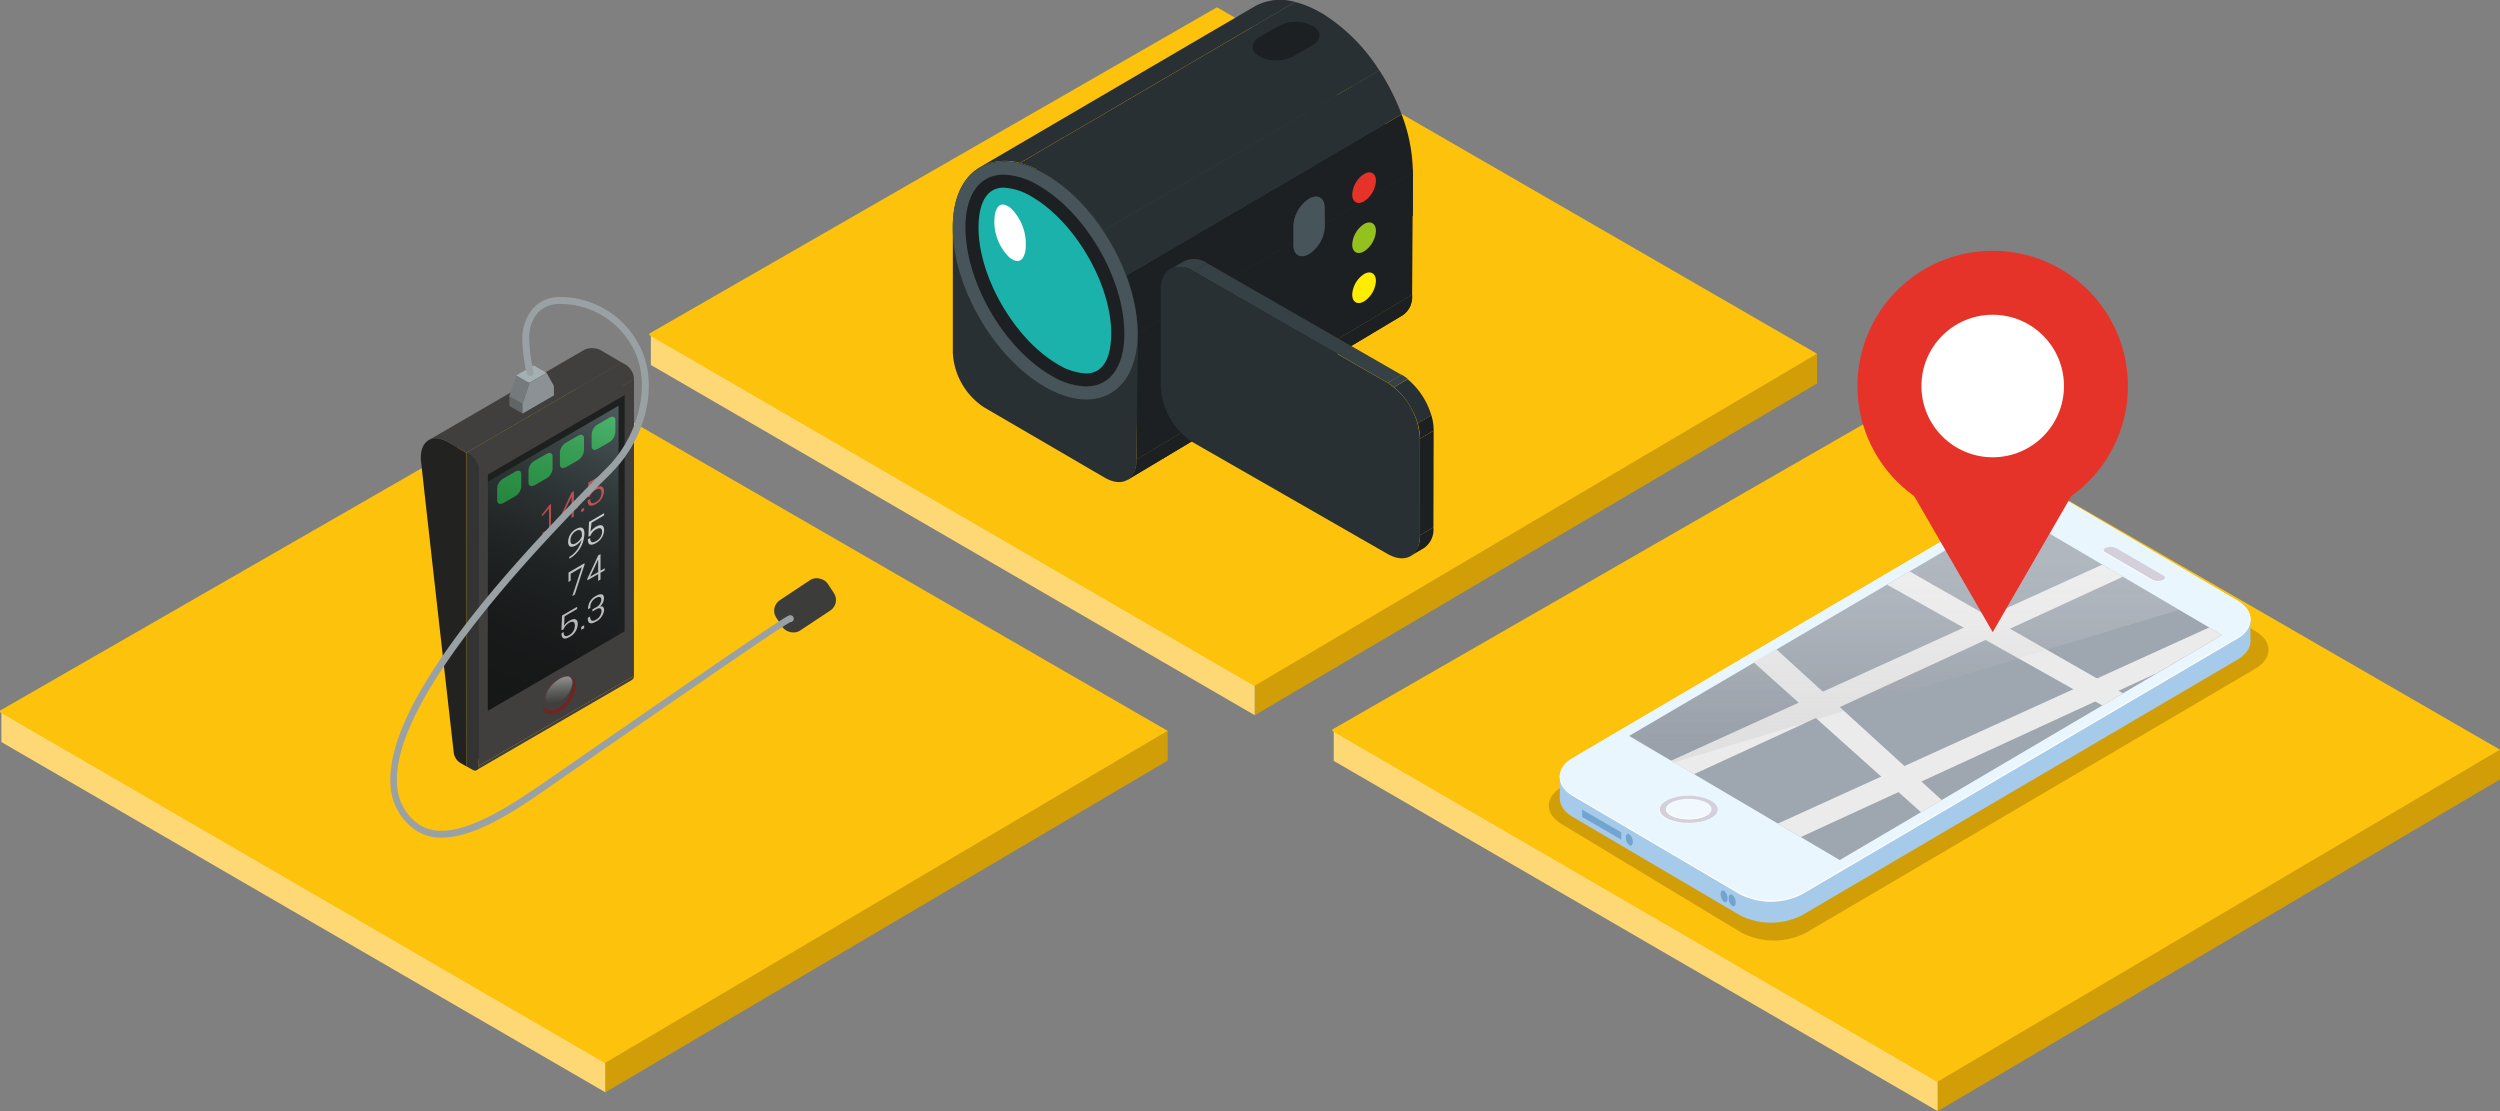 <svg xmlns="http://www.w3.org/2000/svg" xmlns:xlink="http://www.w3.org/1999/xlink" viewBox="0 0 397.79 176.8"><rect x="0" y="0" width="397.79" height="176.8" fill="#808080" stroke="none"/><defs><style>.cls-1{fill:none;}.cls-2{isolation:isolate;}.cls-3{fill:#d29e08;}.cls-4{fill:#fdd875;}.cls-5{fill:#fdc20b;}.cls-6{fill:#3c3c3b;}.cls-7{fill:#403f3e;}.cls-8{fill:#323231;}.cls-9{fill:#222221;}.cls-10{fill:#1e2020;}.cls-11{fill:#333;}.cls-12{fill:#e9494b;}.cls-13{fill:#fff;}.cls-14{fill:#8a1815;opacity:0.7;mix-blend-mode:multiply;}.cls-15{clip-path:url(#clip-path);}.cls-16{opacity:0.4;fill:url(#linear-gradient);}.cls-16,.cls-22{mix-blend-mode:screen;}.cls-17{fill:#1da438;}.cls-18{fill:#606567;}.cls-19{fill:#757a7c;}.cls-20{fill:#a4b0b3;}.cls-21{fill:#8b9194;}.cls-22{opacity:0.3;fill:url(#linear-gradient-2);}.cls-23{fill:#99a1a4;}.cls-24{clip-path:url(#clip-path-2);}.cls-25{fill:#1c2022;}.cls-26{clip-path:url(#clip-path-3);}.cls-27{fill:#293033;}.cls-28{fill:#364145;}.cls-29{clip-path:url(#clip-path-5);}.cls-30{fill:#47555a;}.cls-31{fill:#1ab2aa;}.cls-32{fill:#e6332a;}.cls-33{fill:#95c11f;}.cls-34{fill:#ffed00;}.cls-35{fill:#a6caea;}.cls-36{fill:#f2f9fc;}.cls-37{fill:#eaf6fd;}.cls-38{fill:#9ea6b0;}.cls-39{fill:#d3d0db;}.cls-40{fill:#71a5cf;}.cls-41{fill:#ebebeb;}.cls-42{opacity:0.2;fill:url(#Sfumatura_senza_nome_2);}</style><clipPath id="clip-path" transform="translate(-1.19 -37.39)"><path class="cls-1" d="M92.82,146.52a5.47,5.47,0,0,1-2.62,4.14c-1.45.83-2.62.34-2.62-1.11a5.41,5.41,0,0,1,2.62-4.13C91.64,144.58,92.82,145.08,92.82,146.52Z"/></clipPath><linearGradient id="linear-gradient" x1="90.05" y1="145.35" x2="90.48" y2="151.87" gradientUnits="userSpaceOnUse"><stop offset="0" stop-color="#fff"/><stop offset="0.16" stop-color="#c3c3c3"/><stop offset="0.32" stop-color="#888"/><stop offset="0.49" stop-color="#585858"/><stop offset="0.64" stop-color="#323232"/><stop offset="0.78" stop-color="#171717"/><stop offset="0.9" stop-color="#070707"/><stop offset="1" stop-color="#010101"/></linearGradient><linearGradient id="linear-gradient-2" x1="97.75" y1="65.32" x2="74.96" y2="120.41" gradientUnits="userSpaceOnUse"><stop offset="0" stop-color="#bae1eb"/><stop offset="0.06" stop-color="#9dbec6"/><stop offset="0.14" stop-color="#799298"/><stop offset="0.24" stop-color="#586b70"/><stop offset="0.33" stop-color="#3d4a4d"/><stop offset="0.43" stop-color="#272f31"/><stop offset="0.54" stop-color="#161b1c"/><stop offset="0.66" stop-color="#0a0c0d"/><stop offset="0.8" stop-color="#030404"/><stop offset="1" stop-color="#010101"/></linearGradient><clipPath id="clip-path-2" transform="translate(-1.19 -37.39)"><rect class="cls-1" x="152.78" y="37.39" width="76.54" height="88.83"/></clipPath><clipPath id="clip-path-3" transform="translate(-1.19 -37.39)"><path class="cls-1" d="M180.56,113.76l.05,0Zm1.47-3.23a3.58,3.58,0,0,1-1.42,3.2l43.81-26.21a3.52,3.52,0,0,0,1.46-3.22Z"/></clipPath><clipPath id="clip-path-5" transform="translate(-1.19 -37.39)"><path class="cls-1" d="M177.12,82.91a11,11,0,0,1,5,8.69L226,65.36a11,11,0,0,0-5-8.69Z"/></clipPath><linearGradient id="Sfumatura_senza_nome_2" x1="-1105.06" y1="120.74" x2="-1105.06" y2="166.02" gradientTransform="matrix(-1, 0, 0, 1, -800.88, 0)" gradientUnits="userSpaceOnUse"><stop offset="0" stop-color="#fff"/><stop offset="0.14" stop-color="#fbfbfb" stop-opacity="0.99"/><stop offset="0.27" stop-color="#f1f1f1" stop-opacity="0.94"/><stop offset="0.39" stop-color="#dedede" stop-opacity="0.87"/><stop offset="0.51" stop-color="#c5c5c5" stop-opacity="0.77"/><stop offset="0.63" stop-color="#a4a4a4" stop-opacity="0.64"/><stop offset="0.74" stop-color="#7b7b7b" stop-opacity="0.48"/><stop offset="0.85" stop-color="#4b4b4b" stop-opacity="0.29"/><stop offset="0.96" stop-color="#151515" stop-opacity="0.08"/><stop offset="1" stop-opacity="0"/></linearGradient></defs><title>G14_06_01</title><g class="cls-2"><g id="Livello_1" data-name="Livello 1"><polygon class="cls-3" points="289.12 56.27 289.12 61.02 199.65 113.8 199.65 109.05 289.12 56.27"/><polygon class="cls-4" points="199.65 109.05 199.65 113.8 103.56 58.07 103.56 53.32 199.65 109.05"/><polygon class="cls-5" points="199.43 109.06 103.33 53.33 103.33 53.07 193.64 1.16 289.12 56.29 199.58 109.15 199.43 109.06"/><polygon class="cls-3" points="397.79 119.27 397.79 124.02 308.32 176.8 308.32 172.05 397.79 119.27"/><polygon class="cls-4" points="308.32 172.05 308.32 176.8 212.22 121.07 212.22 116.32 308.32 172.05"/><polygon class="cls-5" points="308.1 172.06 212 116.33 212 116.07 302.31 64.16 397.79 119.29 308.25 172.15 308.1 172.06"/><polygon class="cls-3" points="185.79 116.27 185.79 121.02 96.32 173.8 96.32 169.05 185.79 116.27"/><polygon class="cls-4" points="96.32 169.05 96.32 173.8 0.22 118.07 0.22 113.32 96.32 169.05"/><polygon class="cls-5" points="96.1 169.06 0 113.33 0 113.07 90.31 61.16 185.79 116.29 96.25 169.15 96.1 169.06"/></g><g id="Livello_3" data-name="Livello 3"><rect class="cls-6" x="124.38" y="130.81" width="9.81" height="5.81" rx="2" ry="2" transform="translate(-53.54 56.3) rotate(-33.54)"/><g class="cls-2"><g class="cls-2"><path class="cls-7" d="M77.34,159.28l24.72-14.36a.72.72,0,0,1-.3.65L77,159.93a.71.71,0,0,0,.3-.65Z" transform="translate(-1.19 -37.39)"/></g><path class="cls-7" d="M97.16,93.35a3,3,0,0,0-3-.3L69.4,107.42a3,3,0,0,1,3,.29l3,1.73,24.72-14.36Z" transform="translate(-1.19 -37.39)"/><polygon class="cls-8" points="74.24 72.05 98.96 57.69 98.94 107.59 74.22 121.95 74.24 72.05"/><path class="cls-9" d="M72.44,107.71c-2.59-1.49-4.6,0-4.25,3.15,1.27,11.57,5,44.56,5.2,46.3a2.26,2.26,0,0,0,1,1.59l1,.59,0-49.9Z" transform="translate(-1.19 -37.39)"/><polygon class="cls-7" points="76.16 74.65 100.88 60.29 100.87 107.53 76.15 121.89 76.16 74.65"/><polygon class="cls-10" points="77.63 75.5 99.4 62.85 99.39 100.45 77.62 113.1 77.63 75.5"/><path class="cls-7" d="M101.84,96.71a3,3,0,0,0-.51-.8,2.22,2.22,0,0,0-.56-.47l-.62-.36L75.43,109.44l.62.36a2.31,2.31,0,0,1,.57.48,3.21,3.21,0,0,1,.5.79,2.5,2.5,0,0,1,.23,1l24.71-14.36A2.31,2.31,0,0,0,101.84,96.71Z" transform="translate(-1.19 -37.39)"/><path class="cls-11" d="M76.05,109.8a2.85,2.85,0,0,1,1.3,2.24v47.24c0,.65-.46.91-1,.58l-.91-.52,0-49.9Z" transform="translate(-1.19 -37.39)"/></g><path class="cls-12" d="M87.48,122.49v-.34l1.06-.61V118.3l-1,1.2-.18-.17,1.27-1.6.24-.14v3.73l1-.6v.33Z" transform="translate(-1.19 -37.39)"/><path class="cls-12" d="M92.13,119.8v-1.07l-1.73,1v-.25l1.74-3.73.36-.21v2.64l.67-.39v.34l-.67.38v1.08Zm-1.28-.67.45-.26.83-.48v-2Z" transform="translate(-1.19 -37.39)"/><path class="cls-12" d="M94.14,118.64l-.47.27v-.47l.47-.26Z" transform="translate(-1.19 -37.39)"/><path class="cls-12" d="M95.1,116.79c0,.71.34.83.9.5l0,0a1.72,1.72,0,0,0,.9-1.45v-.09c0-.66-.44-.68-.91-.41l-.05,0a2.18,2.18,0,0,0-.92,1.08l-.31.09.1-2.33,2.4-1.39v.34l-2,1.18-.07,1.47A3,3,0,0,1,96,115c.73-.42,1.28-.29,1.28.54v.06a2.44,2.44,0,0,1-1.29,2c-.88.51-1.29.25-1.29-.55V117Z" transform="translate(-1.19 -37.39)"/><path class="cls-13" d="M91.78,126a4.17,4.17,0,0,0,1.94-2.72,2.7,2.7,0,0,1-.91.9c-.7.4-1.22.28-1.22-.57v-.06a2.38,2.38,0,0,1,1.29-2c.75-.43,1.3-.23,1.3.68v0a4.63,4.63,0,0,1-.57,2.19,4.87,4.87,0,0,1-1.83,1.88Zm2-3.29c0-.09,0-.17,0-.25v-.06c0-.66-.41-.84-.91-.54h0a1.73,1.73,0,0,0-.91,1.46v.08c0,.6.35.72.88.41h0A2.32,2.32,0,0,0,93.8,122.67Z" transform="translate(-1.19 -37.39)"/><path class="cls-13" d="M95.1,123c0,.71.34.83.9.51l0,0A1.75,1.75,0,0,0,97,122V122c0-.65-.44-.68-.91-.4l-.05,0a2.18,2.18,0,0,0-.92,1.08l-.31.09.1-2.33,2.4-1.39v.34l-2,1.18L95.15,122a2.72,2.72,0,0,1,.88-.8c.73-.43,1.28-.3,1.28.53v.07a2.44,2.44,0,0,1-1.29,2c-.88.51-1.29.25-1.29-.55v-.05Z" transform="translate(-1.19 -37.39)"/><path class="cls-13" d="M91.65,128.49,94.2,127v.23L92.65,132l-.4.23,1.52-4.59-.57.34-1.21.7v1.11l-.34.2Z" transform="translate(-1.19 -37.39)"/><path class="cls-13" d="M96.37,129.82v-1.08l-1.73,1v-.25l1.74-3.73.36-.2v2.63l.67-.38v.33l-.67.39v1.07Zm-1.28-.67.45-.26.83-.48v-2Z" transform="translate(-1.19 -37.39)"/><path class="cls-13" d="M90.86,137.93c0,.71.34.83.9.51l0,0a1.75,1.75,0,0,0,.9-1.46v-.09c0-.65-.44-.68-.91-.4l0,0a2.23,2.23,0,0,0-.92,1.08l-.31.09.1-2.33,2.4-1.39v.34l-2,1.18-.07,1.48a2.82,2.82,0,0,1,.88-.8c.74-.43,1.29-.3,1.29.53v.07a2.42,2.42,0,0,1-1.3,2c-.88.51-1.29.25-1.29-.55v0Z" transform="translate(-1.19 -37.39)"/><path class="cls-13" d="M94.14,137.34l-.47.27v-.47l.47-.27Z" transform="translate(-1.19 -37.39)"/><path class="cls-13" d="M96,136l0,0a1.68,1.68,0,0,0,.9-1.3v-.07c0-.52-.38-.56-.86-.28l-.59.34v-.33l.57-.33a1.48,1.48,0,0,0,.85-1.21v0c0-.48-.35-.58-.87-.28l0,0a1.65,1.65,0,0,0-.88,1.58l-.36.21v-.12a2.24,2.24,0,0,1,1.26-2c.82-.47,1.27-.29,1.27.34v.08a1.77,1.77,0,0,1-.63,1.26c.38-.09.65.07.65.56v.09A2.41,2.41,0,0,1,96,136.31c-.88.51-1.29.25-1.29-.55v-.06l.37-.21C95.1,136.19,95.44,136.31,96,136Z" transform="translate(-1.19 -37.39)"/><path class="cls-14" d="M92.82,146.52a5.47,5.47,0,0,1-2.62,4.14c-1.45.83-2.62.34-2.62-1.11a5.41,5.41,0,0,1,2.62-4.13C91.64,144.58,92.82,145.08,92.82,146.52Z" transform="translate(-1.19 -37.39)"/><g class="cls-15"><path class="cls-7" d="M92.42,146.17A5.15,5.15,0,0,1,90,150.08c-1.37.79-2.48.32-2.48-1.05a5.1,5.1,0,0,1,2.48-3.9C91.31,144.34,92.42,144.8,92.42,146.17Z" transform="translate(-1.19 -37.39)"/><path class="cls-16" d="M90.17,145.24A4.05,4.05,0,0,0,88,148.32c0,1.07,1,1.44,2.13.82a4,4,0,0,0,2.13-3.07C92.3,145,91.35,144.62,90.17,145.24Z" transform="translate(-1.19 -37.39)"/></g><path class="cls-17" d="M83.19,116.33l-1.89,1.09c-.53.3-1,.13-1-.4v-2a2,2,0,0,1,1-1.5l1.89-1.09c.52-.3.94-.12.94.4v2A2,2,0,0,1,83.19,116.33ZM89.11,112v-2c0-.52-.42-.7-.94-.4l-1.89,1.09a1.94,1.94,0,0,0-1,1.49v2c0,.52.42.7,1,.4l1.89-1.09A2,2,0,0,0,89.11,112Zm5-2.88v-2c0-.52-.42-.7-.94-.4l-1.89,1.09a2,2,0,0,0-1,1.5v2c0,.53.42.7,1,.4l1.89-1.09A2,2,0,0,0,94.09,109.09Zm5-2.87v-2c0-.52-.42-.7-.95-.4l-1.89,1.09a2,2,0,0,0-.94,1.49v2c0,.52.42.7.94.4l1.89-1.09A1.94,1.94,0,0,0,99.07,106.22Z" transform="translate(-1.19 -37.39)"/><g class="cls-2"><polygon class="cls-18" points="83.14 65.81 81.06 64.6 81.03 63.08 83.11 64.29 83.14 65.81"/><polygon class="cls-19" points="83.11 64.29 81.03 63.08 82.16 59.72 84.24 60.93 83.11 64.29"/><polygon class="cls-20" points="84.24 60.93 82.16 59.72 84.91 58.14 86.98 59.34 84.24 60.93"/><polygon class="cls-21" points="86.98 59.34 88.13 61.4 88.15 62.91 83.14 65.81 83.11 64.29 84.24 60.93 86.98 59.34"/></g><polygon class="cls-22" points="77.62 113.1 98.42 101.01 98.42 64.56 77.63 76.64 77.62 113.1"/><path class="cls-23" d="M71.48,170.67a7.19,7.19,0,0,1-4.69-1.57,9.31,9.31,0,0,1-3.47-7c-.81-14.5,23.52-39.22,32.68-48.52l2-2c5.17-5.38,6.84-13.76,3.8-19A13,13,0,0,0,90,85.76c-3.67.2-4.6,3.3-4.6,5.3a25.69,25.69,0,0,0,.71,5.57.55.55,0,0,1-.53.57c-.06,0-.45-.09-.55-.28a24.68,24.68,0,0,1-.73-5.82c0-1.73,1-6.18,5.64-6.44A14.15,14.15,0,0,1,102.73,92c3.33,5.79,1.63,14.55-4,20.37-.49.52-1.17,1.2-2,2-8.2,8.33-33.15,33.67-32.37,47.69a8.1,8.1,0,0,0,3.06,6.19c5,4.1,14.26-2.2,20.36-6.36,2.54-1.74,37.55-26.11,38.85-26.51a.55.55,0,1,1,.33,1c-1.15.36-36.19,24.75-38.56,26.37C83.63,166.09,76.91,170.67,71.48,170.67Z" transform="translate(-1.19 -37.39)"/><g class="cls-24"><path class="cls-25" d="M180.56,113.76l43.86-26.24a3.52,3.52,0,0,0,1.46-3.22L182,110.53a3.55,3.55,0,0,1-1.47,3.23" transform="translate(-1.19 -37.39)"/></g><g class="cls-26"><path class="cls-25" d="M180.56,113.76l43.86-26.24a2.9,2.9,0,0,0,1.26-1.72L181.82,112a2.9,2.9,0,0,1-1.26,1.72" transform="translate(-1.19 -37.39)"/><path class="cls-25" d="M181.82,112,225.68,85.8a5.29,5.29,0,0,0,.2-1.5L182,110.53a5.29,5.29,0,0,1-.21,1.51" transform="translate(-1.19 -37.39)"/></g><g class="cls-24"><path class="cls-27" d="M157.94,71.72,201.8,45.48a3.55,3.55,0,0,0-3.58-.35L154.36,71.37a3.55,3.55,0,0,1,3.58.35" transform="translate(-1.19 -37.39)"/><polygon class="cls-25" points="180.84 73.14 224.69 46.91 224.81 27.97 180.95 54.2 180.84 73.14"/><polygon class="cls-28" points="175.93 45.52 219.79 19.28 200.61 8.09 156.75 34.33 175.93 45.52"/><path class="cls-27" d="M182.14,91.6,226,65.36a11,11,0,0,0-5-8.69L177.12,82.91a11,11,0,0,1,5,8.69" transform="translate(-1.19 -37.39)"/></g><g class="cls-29"><path class="cls-27" d="M182.14,91.6,226,65.36a7.07,7.07,0,0,0-.06-.91L182.08,90.69a7.07,7.07,0,0,1,.06.91" transform="translate(-1.19 -37.39)"/><path class="cls-27" d="M182.08,90.69l43.86-26.24a11.33,11.33,0,0,0-2.43-5.53L179.66,85.16a11.41,11.41,0,0,1,2.42,5.53" transform="translate(-1.19 -37.39)"/><path class="cls-28" d="M179.66,85.16l43.86-26.24a10.44,10.44,0,0,0-2.05-2L177.61,83.21a9.65,9.65,0,0,1,2,2" transform="translate(-1.19 -37.39)"/><path class="cls-28" d="M177.61,83.21,221.47,57l-.49-.3L177.12,82.91a4.94,4.94,0,0,1,.49.3" transform="translate(-1.19 -37.39)"/></g><polygon class="cls-25" points="181.03 53.04 224.83 27.41 224.81 34.31 181.01 59.94 181.03 53.04"/><path class="cls-27" d="M157.09,64l43.8-25.63a8.47,8.47,0,0,1,6.38-.67l-43.8,25.63a8.48,8.48,0,0,0-6.38.67" transform="translate(-1.19 -37.39)"/><path class="cls-25" d="M180.42,81.22l43.79-25.63A26.58,26.58,0,0,1,226,64.81l-43.8,25.63a26.56,26.56,0,0,0-1.8-9.22" transform="translate(-1.19 -37.39)"/><path class="cls-27" d="M182.22,90.44c0-9.34-6.54-20.71-14.66-25.4s-14.74-.93-14.76,8.41l0,20.09a11.06,11.06,0,0,0,5,8.68L177,113.41c2.78,1.6,5,.31,5.05-2.88Z" transform="translate(-1.19 -37.39)"/><path class="cls-30" d="M167.54,65.12c8.12,4.69,14.69,16.06,14.66,25.4s-6.63,13.11-14.76,8.42-14.69-16.07-14.66-25.41,6.63-13.1,14.76-8.41" transform="translate(-1.19 -37.39)"/><path class="cls-25" d="M174,98.88a11.45,11.45,0,0,1-5.56-1.74c-7.54-4.35-13.65-14.94-13.63-23.6,0-5.24,2.29-8.36,6.09-8.36a11.45,11.45,0,0,1,5.56,1.74c7.54,4.35,13.65,14.93,13.63,23.59,0,5.24-2.29,8.37-6.09,8.37" transform="translate(-1.19 -37.39)"/><path class="cls-31" d="M174,96.81a9.58,9.58,0,0,1-4.52-1.46c-6.85-4-12.62-13.94-12.59-21.8,0-2.35.53-6.3,4-6.3a9.53,9.53,0,0,1,4.52,1.47c6.85,4,12.62,13.93,12.59,21.79,0,2.35-.53,6.3-4,6.3" transform="translate(-1.19 -37.39)"/><path class="cls-13" d="M162.85,78.9a2.63,2.63,0,0,1-1.17-.67,7.94,7.94,0,0,1-2.18-6.77c.14-.65.52-1.71,1.48-1.5a2.61,2.61,0,0,1,1.16.67,8,8,0,0,1,2.19,6.77c-.14.65-.52,1.71-1.48,1.5" transform="translate(-1.19 -37.39)"/><path class="cls-28" d="M187.46,80.2l2.18-1.27a3.65,3.65,0,0,1,3.66.36l-2.18,1.27a3.65,3.65,0,0,0-3.66-.36" transform="translate(-1.19 -37.39)"/><path class="cls-25" d="M227.09,122.58l2.18-1.27a3.6,3.6,0,0,1-1.5,3.29l-2.18,1.28a3.63,3.63,0,0,0,1.5-3.3" transform="translate(-1.19 -37.39)"/><polygon class="cls-25" points="225.94 69.79 228.12 68.52 228.08 83.92 225.9 85.19 225.94 69.79"/><polygon class="cls-28" points="189.93 43.17 192.11 41.9 223 59.65 220.82 60.91 189.93 43.17"/><path class="cls-28" d="M222,98.31,224.19,97a7,7,0,0,1,1,.68L223,99a7,7,0,0,0-1-.68" transform="translate(-1.19 -37.39)"/><path class="cls-27" d="M223,99l2.18-1.27a12,12,0,0,1,3.77,5.77l-2.18,1.27A12,12,0,0,0,223,99" transform="translate(-1.19 -37.39)"/><path class="cls-25" d="M226.77,104.76l2.18-1.27a8.31,8.31,0,0,1,.36,2.42l-2.18,1.27a8.66,8.66,0,0,0-.36-2.42" transform="translate(-1.19 -37.39)"/><path class="cls-27" d="M222,98.31a11.28,11.28,0,0,1,5.12,8.87l0,15.4c0,3.26-2.32,4.58-5.16,2.94L191,107.77a11.28,11.28,0,0,1-5.12-8.87l0-15.4c0-3.26,2.32-4.58,5.16-2.94Z" transform="translate(-1.19 -37.39)"/><path class="cls-27" d="M211.35,39.41a15.57,15.57,0,0,0-4.08-1.7l-43.8,25.63a15.77,15.77,0,0,1,4.09,1.7,28.92,28.92,0,0,1,9.19,9l43.92-25.43a28.77,28.77,0,0,0-9.32-9.23" transform="translate(-1.19 -37.39)"/><path class="cls-27" d="M176.75,74.07a35.73,35.73,0,0,1,3.67,7.14l43.79-25.62a35.27,35.27,0,0,0-3.54-7Z" transform="translate(-1.19 -37.39)"/><path class="cls-25" d="M201.59,43.3c-1.48.85-1.48,2.23,0,3.08a5.91,5.91,0,0,0,5.34,0l3.11-1.8c1.48-.85,1.48-2.23,0-3.08a5.85,5.85,0,0,0-5.34,0Z" transform="translate(-1.19 -37.39)"/><path class="cls-32" d="M220.12,66.16c0-1.2-.85-1.68-1.89-1.08a4.16,4.16,0,0,0-1.88,3.26c0,1.2.84,1.69,1.88,1.08a4.14,4.14,0,0,0,1.89-3.26" transform="translate(-1.19 -37.39)"/><path class="cls-33" d="M220.12,74.13c0-1.2-.85-1.69-1.89-1.09a4.16,4.16,0,0,0-1.88,3.26c0,1.2.84,1.69,1.88,1.09a4.17,4.17,0,0,0,1.89-3.26" transform="translate(-1.19 -37.39)"/><path class="cls-34" d="M220.12,82.09c0-1.2-.85-1.69-1.89-1.09a4.16,4.16,0,0,0-1.88,3.26c0,1.21.84,1.69,1.88,1.09a4.17,4.17,0,0,0,1.89-3.26" transform="translate(-1.19 -37.39)"/><path class="cls-30" d="M212,73.47a5.54,5.54,0,0,1-2.51,4.35c-1.39.8-2.51.15-2.51-1.45v-3A5.54,5.54,0,0,1,209.47,69c1.39-.81,2.51-.16,2.51,1.45Z" transform="translate(-1.19 -37.39)"/><path class="cls-3" d="M249.75,162.56c-2.82,1.66-2.82,4.37,0,6l28.55,17.24a11.19,11.19,0,0,0,10.26,0l71.47-42c2.82-1.66,2.82-4.37,0-6l-28.6-17.24a11.24,11.24,0,0,0-10.27,0Z" transform="translate(-1.19 -37.39)"/><path class="cls-35" d="M251.43,161.52c-2.73,1.61-2.73,4.24,0,5.85L278,183a10.88,10.88,0,0,0,9.95,0l69.27-40.66c2.73-1.61,2.73-4.24,0-5.84l-26.63-15.64a10.85,10.85,0,0,0-9.95,0Z" transform="translate(-1.19 -37.39)"/><polyline class="cls-35" points="248.19 127.05 248.19 123.09 250.01 124.07 250.62 125.36 249.94 127.05"/><polyline class="cls-35" points="358.07 98.59 358.07 101.97 355.75 104.26 354.72 100.58 354.72 98.97"/><path class="cls-36" d="M251.43,158c-2.73,1.6-2.73,4.24,0,5.84L278,179.47a10.85,10.85,0,0,0,9.95,0l69.27-40.66c2.73-1.6,2.73-4.23,0-5.84l-26.63-15.63a10.85,10.85,0,0,0-9.95,0Z" transform="translate(-1.19 -37.39)"/><path class="cls-13" d="M251.43,158.19c-2.73,1.61-2.73,4.24,0,5.85L278,179.67a10.88,10.88,0,0,0,9.95,0L357.22,139c2.73-1.61,2.73-4.24,0-5.85l-26.63-15.63a10.85,10.85,0,0,0-9.95,0Z" transform="translate(-1.19 -37.39)"/><path class="cls-37" d="M251.43,158c-2.73,1.6-2.73,4.24,0,5.84L278,179.47a10.85,10.85,0,0,0,9.95,0l69.27-40.66c2.73-1.6,2.73-4.23,0-5.84l-26.63-15.63a10.85,10.85,0,0,0-9.95,0Z" transform="translate(-1.19 -37.39)"/><polygon class="cls-38" points="320.12 81.38 259.23 117.09 292.73 136.85 353.55 101.04 320.12 81.38"/><path class="cls-13" d="M265.17,166.22c-.05,1.2,2,2.18,4.53,2.18s4.67-1,4.72-2.18-2-2.18-4.52-2.18S265.23,165,265.17,166.22Z" transform="translate(-1.19 -37.39)"/><path class="cls-39" d="M265.27,166.19c0,1.18,2.07,2.14,4.63,2.14s4.62-1,4.62-2.14S272.45,164,269.9,164,265.27,165,265.27,166.19Z" transform="translate(-1.19 -37.39)"/><path class="cls-36" d="M266.26,166.13c0,.9,1.63,1.63,3.64,1.63s3.63-.73,3.63-1.63-1.63-1.63-3.63-1.63S266.26,165.23,266.26,166.13Z" transform="translate(-1.19 -37.39)"/><path class="cls-13" d="M270,167.64c-2,0-3.64-.73-3.64-1.63a.82.82,0,0,1,.1-.37.83.83,0,0,0-.17.49c0,.9,1.63,1.63,3.64,1.63,1.72,0,3.16-.54,3.53-1.26C273,167.16,271.59,167.64,270,167.64Z" transform="translate(-1.19 -37.39)"/><path class="cls-13" d="M345.35,129.1l0,0h0l-7.55-4.4a.05.05,0,0,1,0,0,1.93,1.93,0,0,0-.86-.18c-.63,0-1.13.23-1.13.52a.31.31,0,0,0,.12.23.17.17,0,0,0,.06.06h0l7.53,4.39,0,0a1.79,1.79,0,0,0,.88.2c.63,0,1.13-.24,1.13-.53A.34.34,0,0,0,345.35,129.1Z" transform="translate(-1.19 -37.39)"/><path class="cls-39" d="M345.46,129l0,0,0,0h0l-7.56-4.4,0,0a1.9,1.9,0,0,0-.86-.18c-.62,0-1.13.23-1.13.52a.35.35,0,0,0,.12.23l.07.06h0l7.54,4.39h0a1.75,1.75,0,0,0,.89.21c.62,0,1.13-.24,1.13-.53A.36.36,0,0,0,345.46,129Z" transform="translate(-1.19 -37.39)"/><polygon class="cls-40" points="257.98 133.61 251.74 129.99 251.74 128.83 257.98 132.45 257.98 133.61"/><path class="cls-40" d="M261,171.35c0,.48-.25.71-.56.52a1.54,1.54,0,0,1-.56-1.22c0-.48.25-.71.56-.52A1.54,1.54,0,0,1,261,171.35Z" transform="translate(-1.19 -37.39)"/><path class="cls-40" d="M277.37,181c0,.48-.25.72-.56.53a1.56,1.56,0,0,1-.56-1.22c0-.48.25-.72.56-.53A1.56,1.56,0,0,1,277.37,181Z" transform="translate(-1.19 -37.39)"/><path class="cls-40" d="M276.08,180.36c0,.48-.25.71-.55.52a1.54,1.54,0,0,1-.56-1.22c0-.48.25-.71.56-.52A1.57,1.57,0,0,1,276.08,180.36Z" transform="translate(-1.19 -37.39)"/><polygon class="cls-41" points="334.51 112.25 300.26 93.03 303.85 90.92 337.8 110.31 334.51 112.25"/><polygon class="cls-41" points="305.67 129.25 278.95 105.31 282.54 103.21 308.97 127.31 305.67 129.25"/><polygon class="cls-41" points="337.8 91.76 269.55 123.18 265.87 121.05 334.51 89.84 337.8 91.76"/><polygon class="cls-41" points="343.3 107.05 286.53 133.19 282.87 131.05 351.51 99.84 353.55 101.04 343.3 107.05"/><path class="cls-42" d="M267.54,158.71,348,134.4l-26.64-15.63-60.89,35.71C260.42,154.78,267.54,158.71,267.54,158.71Z" transform="translate(-1.19 -37.39)"/><circle class="cls-32" cx="317.07" cy="61.42" r="21.52"/><polygon class="cls-32" points="330.95 76.55 303.2 76.55 317.07 100.58 330.95 76.55"/><circle class="cls-13" cx="317.07" cy="61.42" r="11.34"/></g></g></svg>